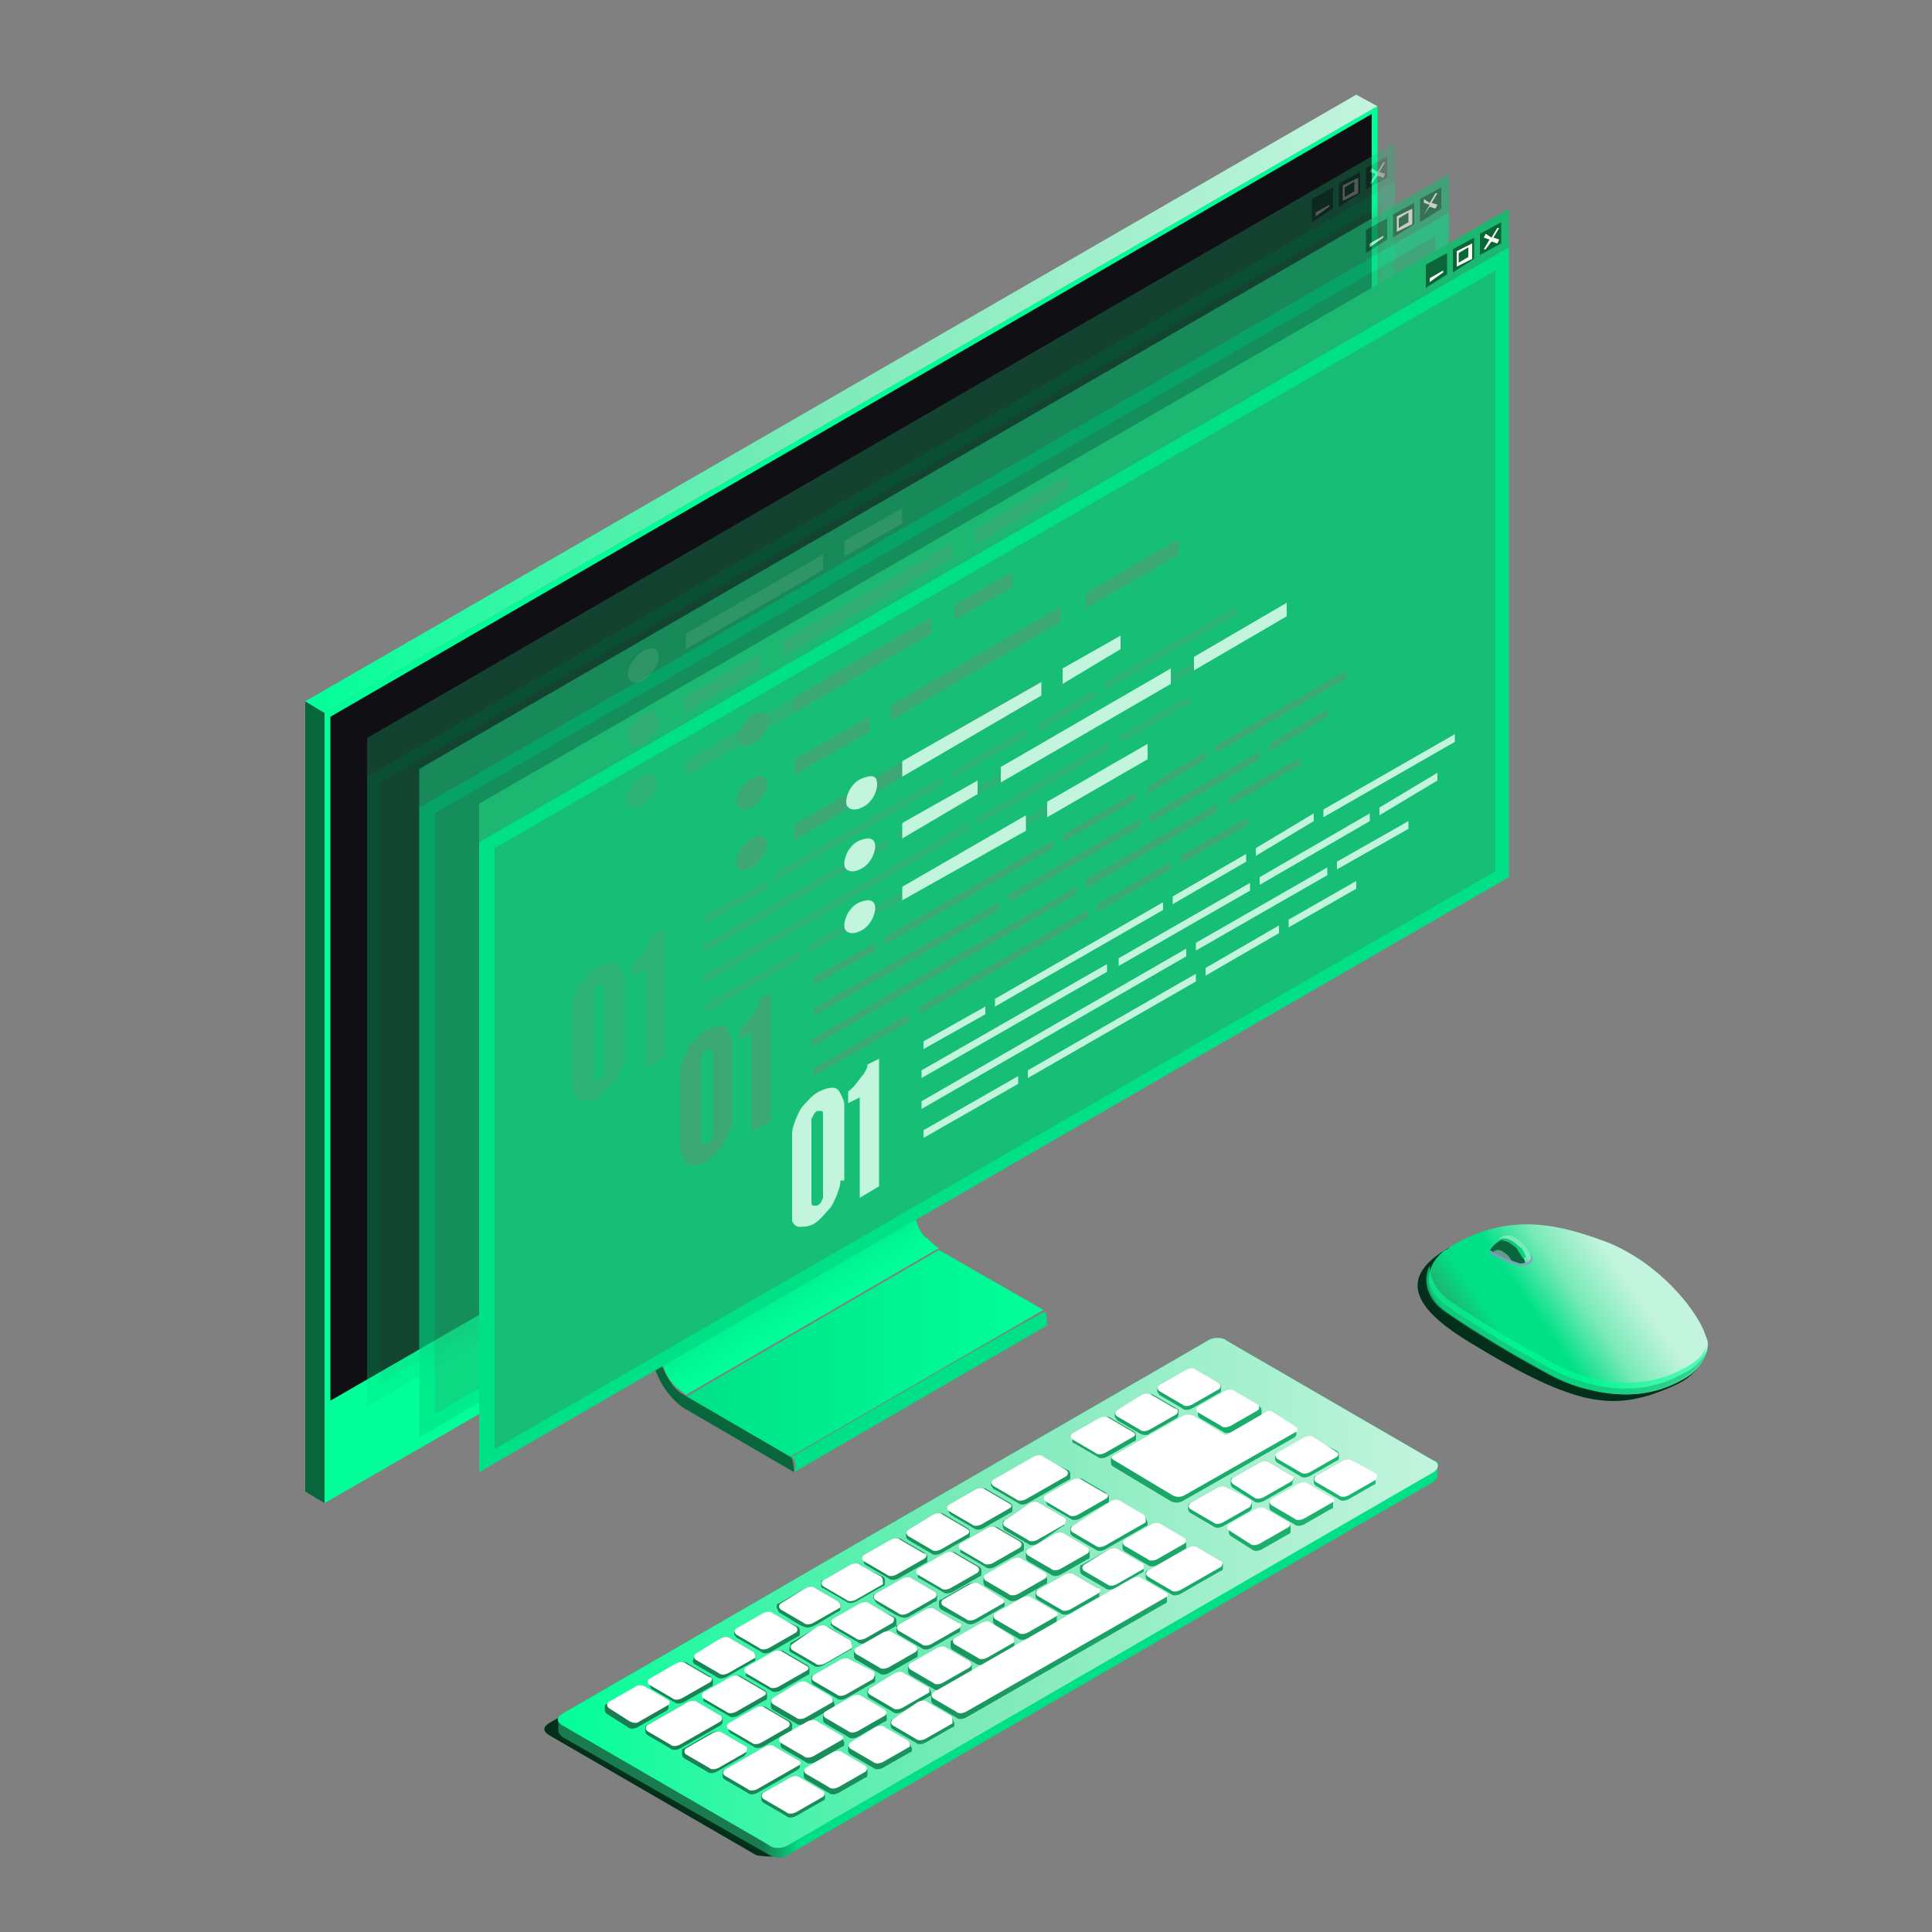 <?xml version="1.0" encoding="utf-8"?>
<!-- Generator: Adobe Illustrator 27.3.1, SVG Export Plug-In . SVG Version: 6.00 Build 0)  -->
<svg version="1.1" id="Camada_1" xmlns="http://www.w3.org/2000/svg" xmlns:xlink="http://www.w3.org/1999/xlink" x="0px" y="0px"
	 viewBox="0 0 100 100" style="enable-background:new 0 0 100 100;" xml:space="preserve">
<rect x="0" y="0" width="100" height="100" fill="#808080" stroke="none"/>
<style type="text/css">
	.st0{fill:#03301B;}
	.st1{enable-background:new    ;}
	.st2{fill:url(#SVGID_1_);}
	.st3{fill:#00E187;}
	.st4{fill:url(#SVGID_00000161606403945809672680000008230252401906572944_);}
	.st5{fill:#08663C;}
	.st6{fill:url(#SVGID_00000147910909265399715430000006927110309738840972_);}
	.st7{fill:#00FF99;}
	.st8{fill:#101014;}
	.st9{fill:#1CB771;}
	.st10{fill:url(#SVGID_00000112626858700351859290000004048010247381855664_);}
	.st11{fill:url(#SVGID_00000152979189440350720340000002388393036481592745_);}
	.st12{fill:url(#SVGID_00000131340351871421674790000001694016890325064108_);}
	.st13{fill:#FFFFFF;}
	.st14{fill:url(#SVGID_00000076579169228309372000000000352925746047894959_);}
	.st15{opacity:0.6;fill:#B879D9;enable-background:new    ;}
	.st16{clip-path:url(#SVGID_00000173157158976839206730000001043815614043263388_);enable-background:new    ;}
	.st17{fill:#7AEAB8;}
	.st18{opacity:0.5;fill:#CCCECE;enable-background:new    ;}
	.st19{fill:url(#SVGID_00000005233633919640478180000001673424520419586994_);}
	.st20{opacity:0.6;fill:#00FF99;}
	.st21{opacity:0.6;fill:#1CB771;}
	.st22{opacity:0.3;}
	.st23{opacity:0.2;fill:#DE78FF;enable-background:new    ;}
	.st24{opacity:0.8;fill:#1CB771;enable-background:new    ;}
	.st25{fill:#086639;}
	.st26{fill:#FFFFF7;}
	.st27{opacity:0.6;}
	.st28{opacity:0.8;}
	.st29{opacity:0.6;fill:#46A377;enable-background:new    ;}
	.st30{fill:#46A377;}
	.st31{fill:#C3F4DE;}
</style>
<g id="_x31_3">
	<g>
		<g>
			<g>
				<path class="st0" d="M40.7,96c-0.1,0.1-0.2,0.1-0.3,0.1c-0.3,0-1.1,0-1.3-0.1l-10.7-6.2c-0.3-0.2-0.3-0.4,0-0.6L61.8,70
					c0.5-0.3,1.3-0.3,1.8,0l10.7,6.2C74.6,76.3,43.1,94.6,40.7,96z"/>
				<path class="st0" d="M82.9,64.6c-2.2-0.7-6.3-1-8.1,0.1c-2.8,1.7-1,3.4,1.3,4.8c5.6,3.4,7.5,3.6,10.6,2.2
					c0.9-0.4,1.5-1.1,1.5-1.8C88.3,69.2,86.8,65.9,82.9,64.6z"/>
			</g>
			<g>
				<g class="st1">
					
						<linearGradient id="SVGID_1_" gradientUnits="userSpaceOnUse" x1="35.473" y1="29.938" x2="54.023" y2="29.938" gradientTransform="matrix(1 0 0 -1 0 100)">
						<stop  offset="0" style="stop-color:#00E187"/>
						<stop  offset="1" style="stop-color:#00FF99"/>
					</linearGradient>
					<polygon class="st2" points="48.6,64.7 35.5,72.3 40.9,75.4 54,67.8 					"/>
					<path class="st3" d="M54.1,67.9C54.1,67.9,54.1,67.9,54.1,67.9C54,67.8,41,75.4,41,75.4c0,0.1,0.1,0.1,0.1,0.1
						c0.1,0.2,0.1,0.6,0,0.7l13.1-7.6C54.2,68.6,54.2,68.1,54.1,67.9z"/>
					
						<linearGradient id="SVGID_00000088831362226649981270000016744810182252375431_" gradientUnits="userSpaceOnUse" x1="42.892" y1="37.043" x2="44.965" y2="33.452" gradientTransform="matrix(1 0 0 -1 0 100)">
						<stop  offset="0" style="stop-color:#00E187"/>
						<stop  offset="1" style="stop-color:#00FF99"/>
					</linearGradient>
					<path style="fill:url(#SVGID_00000088831362226649981270000016744810182252375431_);" d="M47.5,63.4c-0.2-0.5-0.3-1.1-0.1-1.5
						l3.6-7.9l-13.1,7.6l-3.6,7.9c-0.2,0.4-0.1,0.9,0.1,1.4c0.1,0.3,0.3,0.6,0.5,0.8c0.2,0.2,0.4,0.3,0.6,0.5l13.1-7.6
						c-0.2-0.1-0.4-0.3-0.6-0.5C47.8,64,47.6,63.7,47.5,63.4z"/>
					<path class="st5" d="M40.9,75.4l-5.5-3.2C35,72,34.7,71.6,34.4,71s-0.3-1.1-0.1-1.4l3.6-7.9l0-0.1l0-7.7c0-0.2-0.2-0.5-0.3-0.6
						c-0.2-0.1-0.3,0-0.3,0.2l0,7.6l-3.5,7.8c-0.2,0.6-0.2,1.4,0.2,2.2c0.3,0.8,1,1.6,1.6,1.9l5.5,3.2
						C41.1,76.3,41.1,75.5,40.9,75.4z"/>
					<path class="st5" d="M50.9,46c0-0.1-0.1-0.1-0.1-0.2c0,0-0.1-0.1-0.2-0.1c-0.1,0-0.2-0.1-0.2,0l-13.1,7.6c0.1,0,0.1,0,0.2,0
						c0.1,0,0.1,0.1,0.2,0.1c0,0.1,0.1,0.1,0.1,0.2c0,0.1,0.1,0.2,0.1,0.3l0,7.7l0,0.1l13.1-7.6l0-0.1l0-7.7
						C51,46.2,51,46.1,50.9,46z"/>
				</g>
				<g id="_x31__2_">
					<polygon class="st5" points="16.8,77.8 15.8,77.2 15.8,36.3 16.8,36.9 					"/>
					
						<linearGradient id="SVGID_00000074413196322618751070000002405197456606019228_" gradientUnits="userSpaceOnUse" x1="15.783" y1="79.123" x2="71.273" y2="79.123" gradientTransform="matrix(1 0 0 -1 0 100)">
						<stop  offset="0" style="stop-color:#00FF99"/>
						<stop  offset="0.456" style="stop-color:#7AEAB8"/>
						<stop  offset="1" style="stop-color:#C3F4DE"/>
					</linearGradient>
					<polygon style="fill:url(#SVGID_00000074413196322618751070000002405197456606019228_);" points="16.8,36.9 15.8,36.3 
						70.2,4.9 71.3,5.5 					"/>
					<polygon class="st7" points="71.3,5.5 71.3,46.4 16.8,77.8 16.8,36.9 					"/>
					<polygon class="st8" points="17.1,37.1 71,5.9 71,41.4 17.1,72.5 					"/>
				</g>
				<path class="st9" d="M47.6,57.8l-1.9,1.1c-0.3,0.2-0.5,0.1-0.5-0.2c0-0.3,0.2-0.6,0.5-0.8l1.9-1.1c0.3-0.2,0.5-0.1,0.5,0.2
					S47.9,57.7,47.6,57.8z"/>
			</g>
			<g>
				
					<linearGradient id="SVGID_00000091706740472575206740000001965609881459095999_" gradientUnits="userSpaceOnUse" x1="41.437" y1="17.308" x2="39.486" y2="17.308" gradientTransform="matrix(1 0 0 -1 0 100)">
					<stop  offset="0" style="stop-color:#00E187"/>
					<stop  offset="1" style="stop-color:#197C51"/>
				</linearGradient>
				<path style="fill:url(#SVGID_00000091706740472575206740000001965609881459095999_);" d="M74.2,75.6l-10.7-6.2
					c-0.3-0.2-0.8-0.2-1,0L29.1,88.7c-0.1,0.1-0.2,0.2-0.2,0.3v0.6c0,0.1,0.1,0.2,0.2,0.3L39.8,96c0.3,0.2,0.8,0.2,1,0l33.4-19.3
					c0.1-0.1,0.2-0.2,0.2-0.3v-0.6C74.5,75.8,74.4,75.6,74.2,75.6z"/>
				<g>
					
						<linearGradient id="SVGID_00000146488473854926598880000009408146765136296888_" gradientUnits="userSpaceOnUse" x1="28.856" y1="17.578" x2="74.451" y2="17.578" gradientTransform="matrix(1 0 0 -1 0 100)">
						<stop  offset="0" style="stop-color:#00FF99"/>
						<stop  offset="0.456" style="stop-color:#7AEAB8"/>
						<stop  offset="1" style="stop-color:#C3F4DE"/>
					</linearGradient>
					<path style="fill:url(#SVGID_00000146488473854926598880000009408146765136296888_);" d="M74.2,76.2L40.8,95.5
						c-0.3,0.2-0.8,0.2-1,0l-10.7-6.2c-0.3-0.2-0.3-0.4,0-0.6l33.4-19.3c0.3-0.2,0.8-0.2,1,0l10.7,6.2C74.5,75.7,74.5,76,74.2,76.2z
						"/>
					
						<linearGradient id="SVGID_00000103260813351437865650000005954226843124502937_" gradientUnits="userSpaceOnUse" x1="31.431" y1="17.543" x2="71.236" y2="17.543" gradientTransform="matrix(1 0 0 -1 0 100)">
						<stop  offset="0" style="stop-color:#197C51"/>
						<stop  offset="1" style="stop-color:#1CB771"/>
					</linearGradient>
					<path style="fill:url(#SVGID_00000103260813351437865650000005954226843124502937_);" d="M57.7,73.3c0-0.2,0-0.2,0.1-0.3
						l1.4-0.8c0.1-0.1,0.3-0.1,0.5,0l1.2,0.7c0.1,0,0.1,0.1,0.1,0.2c0,0.2,0,0.2-0.1,0.3l-1.4,0.8c-0.1,0.1-0.3,0.1-0.5,0l-1.2-0.7
						C57.8,73.4,57.7,73.4,57.7,73.3z M60,72.2l1.2,0.7c0.1,0.1,0.3,0.1,0.5,0l1.4-0.8c0.1,0,0.1-0.1,0.1-0.2c0-0.2,0-0.2-0.1-0.3
						L61.9,71c-0.1-0.1-0.3-0.1-0.5,0L60,71.8c-0.1,0-0.1,0.1-0.1,0.2C59.9,72.1,60,72.1,60,72.2z M55.6,74.7l1.2,0.7
						c0.1,0.1,0.3,0.1,0.5,0l1.4-0.8c0.1,0,0.1-0.1,0.1-0.2c0-0.2,0-0.2-0.1-0.3l-1.2-0.7c-0.1-0.1-0.3-0.1-0.5,0l-1.4,0.8
						c-0.1,0-0.1,0.1-0.1,0.2C55.5,74.6,55.5,74.7,55.6,74.7z M37.8,89.7l1.2,0.7c0.1,0.1,0.3,0.1,0.5,0l1.4-0.8
						c0.1,0,0.1-0.1,0.1-0.2c0-0.2,0-0.2-0.1-0.3l-1.2-0.7c-0.1-0.1-0.3-0.1-0.5,0l-1.4,0.8c-0.1,0-0.1,0.1-0.1,0.2
						C37.7,89.6,37.7,89.6,37.8,89.7z M42.6,82.2l1.2,0.7c0.1,0.1,0.3,0.1,0.5,0l1.4-0.8c0.1,0,0.1-0.1,0.1-0.2c0-0.2,0-0.2-0.1-0.3
						L44.4,81C44.3,81,44.1,81,44,81l-1.4,0.8c-0.1,0-0.1,0.1-0.1,0.2C42.5,82.1,42.5,82.2,42.6,82.2z M47,79.7l1.2,0.7
						c0.1,0.1,0.3,0.1,0.5,0l1.4-0.8c0.1,0,0.1-0.1,0.1-0.2c0-0.2,0-0.2-0.1-0.3l-1.2-0.7c-0.1-0.1-0.3-0.1-0.5,0L47,79.3
						c-0.1,0-0.1,0.1-0.1,0.2C46.9,79.6,46.9,79.6,47,79.7z M51.5,77.1l1.2,0.7c0.1,0.1,0.3,0.1,0.5,0l2.1-1.2
						c0.1,0,0.1-0.1,0.1-0.2c0-0.2,0-0.2-0.1-0.3L54,75.5c-0.1-0.1-0.3-0.1-0.5,0l-2.1,1.2c-0.1,0-0.1,0.1-0.1,0.2
						C51.4,77,51.4,77.1,51.5,77.1z M49.2,78.4l1.2,0.7c0.1,0.1,0.3,0.1,0.5,0l1.4-0.8c0.1,0,0.1-0.1,0.1-0.2c0-0.2,0-0.2-0.1-0.3
						l-1.2-0.7c-0.1-0.1-0.3-0.1-0.5,0L49.2,78c-0.1,0-0.1,0.1-0.1,0.2C49.1,78.3,49.2,78.4,49.2,78.4z M44.8,81l1.2,0.7
						c0.1,0.1,0.3,0.1,0.5,0l1.4-0.8c0.1,0,0.1-0.1,0.1-0.2c0-0.2,0-0.2-0.1-0.3l-1.2-0.7c-0.1-0.1-0.3-0.1-0.5,0l-1.4,0.8
						c-0.1,0-0.1,0.1-0.1,0.2C44.7,80.9,44.7,80.9,44.8,81z M54.2,77.9l1.2,0.7c0.1,0.1,0.3,0.1,0.5,0l1.4-0.8
						c0.1,0,0.1-0.1,0.1-0.2c0-0.2,0-0.2-0.1-0.3l-1.2-0.7c-0.1-0.1-0.3-0.1-0.5,0l-1.4,0.8c-0.1,0-0.1,0.1-0.1,0.2
						C54.1,77.8,54.2,77.8,54.2,77.9z M36.5,88.1l1.2,0.7c0.1,0.1,0.3,0.1,0.5,0l1.4-0.8c0.1,0,0.1-0.1,0.1-0.2c0-0.2,0-0.2-0.1-0.3
						l-1.2-0.7c-0.1-0.1-0.3-0.1-0.5,0l-1.4,0.8c-0.1,0-0.1,0.1-0.1,0.2C36.4,88,36.4,88.1,36.5,88.1z M52,79.2l1.2,0.7
						c0.1,0.1,0.3,0.1,0.5,0L55,79c0.1,0,0.1-0.1,0.1-0.2c0-0.2,0-0.2-0.1-0.3l-1.2-0.7c-0.1-0.1-0.3-0.1-0.5,0L52,78.7
						c-0.1,0-0.1,0.1-0.1,0.2C51.9,79,51.9,79.1,52,79.2z M49.8,80.4l1.2,0.7c0.1,0.1,0.3,0.1,0.5,0l1.4-0.8c0.1,0,0.1-0.1,0.1-0.2
						c0-0.2,0-0.2-0.1-0.3l-1.2-0.7c-0.1-0.1-0.3-0.1-0.5,0L49.8,80c-0.1,0-0.1,0.1-0.1,0.2C49.7,80.3,49.7,80.4,49.8,80.4z
						 M47.6,81.7l1.2,0.7c0.1,0.1,0.3,0.1,0.5,0l1.4-0.8c0.1,0,0.1-0.1,0.1-0.2c0-0.2,0-0.2-0.1-0.3l-1.2-0.7
						c-0.1-0.1-0.3-0.1-0.5,0l-1.4,0.8c-0.1,0-0.1,0.1-0.1,0.2C47.5,81.6,47.5,81.7,47.6,81.7z M38.7,86.8l1.2,0.7
						c0.1,0.1,0.3,0.1,0.5,0l1.4-0.8c0.1,0,0.1-0.1,0.1-0.2c0-0.2,0-0.2-0.1-0.3l-1.2-0.7c-0.1-0.1-0.3-0.1-0.5,0l-1.4,0.8
						c-0.1,0-0.1,0.1-0.1,0.2C38.6,86.7,38.6,86.8,38.7,86.8z M40.9,85.5l1.2,0.7c0.1,0.1,0.3,0.1,0.5,0l1.4-0.8
						c0.1,0,0.1-0.1,0.1-0.2c0-0.2,0-0.2-0.1-0.3c-1.7-1-1.1-1-3,0.1c-0.1,0-0.1,0.1-0.1,0.2C40.8,85.4,40.9,85.5,40.9,85.5z
						 M43.2,84.3l1.2,0.7c0.1,0.1,0.3,0.1,0.5,0l1.4-0.8c0.1,0,0.1-0.1,0.1-0.2c0-0.2,0-0.2-0.1-0.3L45,83.1c-0.1-0.1-0.3-0.1-0.5,0
						l-1.4,0.8c-0.1,0-0.1,0.1-0.1,0.2C43.1,84.2,43.1,84.2,43.2,84.3z M45.4,83c1.1,0.7,1.3,0.8,1.6,0.7l1.4-0.8
						c0.1,0,0.1-0.1,0.1-0.2c0-0.2,0-0.2-0.1-0.3l-1.2-0.7c-0.1-0.1-0.3-0.1-0.5,0l-1.4,0.8c-0.1,0-0.1,0.1-0.1,0.2
						C45.3,82.9,45.3,82.9,45.4,83z M41.4,91.4c0-0.2,0-0.2-0.1-0.3l-1.2-0.7c-0.1-0.1-0.3-0.1-0.5,0l-2.1,1.2
						c-0.1,0-0.1,0.1-0.1,0.2c0,0.2,0,0.2,0.1,0.3l1.2,0.7c0.1,0.1,0.3,0.1,0.5,0l2.1-1.2C41.4,91.5,41.4,91.5,41.4,91.4z
						 M38.6,90.7c0-0.2,0-0.2-0.1-0.3l-1.2-0.7c-0.1-0.1-0.3-0.1-0.5,0l-1.4,0.8c-0.1,0-0.1,0.1-0.1,0.2c0,0.2,0,0.2,0.1,0.3
						l1.2,0.7c0.1,0.1,0.3,0.1,0.5,0l1.4-0.8C38.6,90.8,38.7,90.7,38.6,90.7z M40.4,83.5c1.7,1,1.1,1,3-0.1c0.1,0,0.1-0.1,0.1-0.2
						c0-0.2,0-0.2-0.1-0.3l-1.2-0.7c-0.1-0.1-0.3-0.1-0.5,0l-1.4,0.8c-0.1,0-0.1,0.1-0.1,0.2C40.3,83.4,40.3,83.5,40.4,83.5z
						 M64.8,78c0-0.2,0-0.2-0.1-0.3L63.5,77c-0.1-0.1-0.3-0.1-0.5,0l-1.4,0.8c-0.1,0-0.1,0.1-0.1,0.2c0,0.2,0,0.2,0.1,0.3l1.2,0.7
						c0.1,0.1,0.3,0.1,0.5,0l1.4-0.8C64.8,78.1,64.8,78,64.8,78z M37.4,89.1c0-0.2,0-0.2-0.1-0.3l-1.2-0.7c-0.1-0.1-0.3-0.1-0.5,0
						l-2.1,1.2c-0.1,0-0.1,0.1-0.1,0.2c0,0.2,0,0.2,0.1,0.3l1.2,0.7c0.1,0.1,0.3,0.1,0.5,0l2.1-1.2C37.4,89.2,37.4,89.2,37.4,89.1z
						 M38.2,84.8l1.2,0.7c0.1,0.1,0.3,0.1,0.5,0l1.4-0.8c0.1,0,0.1-0.1,0.1-0.2c0-0.2,0-0.2-0.1-0.3L40,83.6c-0.1-0.1-0.3-0.1-0.5,0
						l-1.4,0.8c-0.1,0-0.1,0.1-0.1,0.2C38.1,84.7,38.1,84.8,38.2,84.8z M35.9,86.1l1.2,0.7c0.1,0.1,0.3,0.1,0.5,0L39,86
						c0.1,0,0.1-0.1,0.1-0.2c0-0.2,0-0.2-0.1-0.3l-1.2-0.7c-0.1-0.1-0.3-0.1-0.5,0L36,85.7c-0.1,0-0.1,0.1-0.1,0.2
						C35.8,86,35.9,86,35.9,86.1z M34.6,88.4c0-0.2,0-0.2-0.1-0.3l-1.2-0.7c-0.1-0.1-0.3-0.1-0.5,0l-1.4,0.8c-0.1,0-0.1,0.1-0.1,0.2
						c0,0.2,0,0.2,0.1,0.3l1.1,0.7c0.1,0.1,0.3,0.1,0.5,0l1.4-0.8C34.6,88.5,34.6,88.4,34.6,88.4z M33.7,87.4l1.2,0.7
						c0.1,0.1,0.3,0.1,0.5,0l1.4-0.8c0.1,0,0.1-0.1,0.1-0.2c0-0.2,0-0.2-0.1-0.3l-1.2-0.7c-0.1-0.1-0.3-0.1-0.5,0l-1.4,0.8
						c-0.1,0-0.1,0.1-0.1,0.2C33.6,87.3,33.7,87.3,33.7,87.4z M71.2,76.5c0-0.1,0-0.1-0.1-0.2L70,75.6c-0.1-0.1-0.3-0.1-0.5,0
						l-1.4,0.8c-0.1,0-0.1,0.1-0.1,0.2c0,0.2,0,0.2,0.1,0.3l1.2,0.7c0.1,0.1,0.3,0.1,0.5,0l1.4-0.8C71.2,76.7,71.2,76.6,71.2,76.5
						C71.2,76.5,71.2,76.5,71.2,76.5z M63.2,74.3l-1.5-0.9c-0.2-0.1-0.4-0.1-0.6,0l-3.5,2c-0.1,0.1-0.1,0.1-0.1,0.2
						c0,0.2,0,0.2,0.1,0.3l3,1.8c0.2,0.1,0.4,0.1,0.6,0l5.8-3.3c0.1-0.1,0.1-0.1,0.1-0.2c0-0.2,0-0.2-0.1-0.3l-1.1-0.7
						c-0.1-0.1-0.3-0.1-0.4,0l-1.9,1.1C63.5,74.4,63.3,74.4,63.2,74.3z M61.3,79.7L60.1,79c-0.1-0.1-0.3-0.1-0.5,0l-1.4,0.8
						c-0.1,0-0.1,0.1-0.1,0.2c0,0.2,0,0.2,0.1,0.3l1.2,0.7c0.1,0.1,0.3,0.1,0.5,0l1.4-0.8c0.1,0,0.1-0.1,0.1-0.2
						C61.4,79.8,61.3,79.7,61.3,79.7z M66.9,76.4l-1.2-0.7c-0.1-0.1-0.3-0.1-0.5,0l-1.4,0.8c-0.1,0-0.1,0.1-0.1,0.2
						c0,0.2,0,0.2,0.1,0.3l1.1,0.7c0.1,0.1,0.3,0.1,0.5,0l1.4-0.8c0.1,0,0.1-0.1,0.1-0.2C67,76.5,67,76.5,66.9,76.4z M56.8,82.2
						l-1.2-0.7c-0.1-0.1-0.3-0.1-0.5,0l-1.4,0.8c-0.1,0-0.1,0.1-0.1,0.2c0,0.2,0,0.2,0.1,0.3l1.2,0.7c0.1,0.1,0.3,0.1,0.5,0l1.4-0.8
						c0.1,0,0.1-0.1,0.1-0.2C56.9,82.3,56.9,82.3,56.8,82.2z M66,75.4c0,0.2,0,0.2,0.1,0.3l1.2,0.7c0.1,0.1,0.3,0.1,0.5,0l1.4-0.8
						c0.1,0,0.1-0.1,0.1-0.2c0-0.2,0-0.2-0.1-0.3L68,74.5c-0.1-0.1-0.3-0.1-0.5,0l-1.4,0.8C66,75.3,66,75.4,66,75.4z M48,87.3
						l-1.2-0.7c-0.1-0.1-0.3-0.1-0.5,0L45,87.4c-0.1,0-0.1,0.1-0.1,0.2c0,0.2,0,0.2,0.1,0.3l1.2,0.7c0.1,0.1,0.3,0.1,0.5,0l1.4-0.8
						c0.1,0,0.1-0.1,0.1-0.2C48.1,87.4,48.1,87.4,48,87.3z M52.4,84.8l-1.2-0.7c-0.1-0.1-0.3-0.1-0.5,0l-1.4,0.8
						c-0.1,0-0.1,0.1-0.1,0.2c0,0.2,0,0.2,0.1,0.3l1.2,0.7c0.1,0.1,0.3,0.1,0.5,0l1.4-0.8c0.1,0,0.1-0.1,0.1-0.2
						C52.5,84.9,52.5,84.8,52.4,84.8z M50.2,86L49,85.4c-0.1-0.1-0.3-0.1-0.5,0l-1.4,0.8c-0.1,0-0.1,0.1-0.1,0.2
						c0,0.2,0,0.2,0.1,0.3l1.2,0.7c0.1,0.1,0.3,0.1,0.5,0l1.4-0.8c0.1,0,0.1-0.1,0.1-0.2C50.3,86.2,50.3,86.1,50.2,86z M45.8,88.6
						l-1.2-0.7c-0.1-0.1-0.3-0.1-0.5,0l-1.4,0.8c-0.1,0-0.1,0.1-0.1,0.2c0,0.2,0,0.2,0.1,0.3l1.2,0.7c0.1,0.1,0.3,0.1,0.5,0l1.4-0.8
						c0.1,0,0.1-0.1,0.1-0.2C45.9,88.7,45.8,88.7,45.8,88.6z M43.5,89.9l-1.2-0.7c-0.1-0.1-0.3-0.1-0.5,0L40.5,90
						c-0.1,0-0.1,0.1-0.1,0.2c0,0.2,0,0.2,0.1,0.3l1.2,0.7c0.1,0.1,0.3,0.1,0.5,0l1.4-0.8c0.1,0,0.1-0.1,0.1-0.2
						C43.6,90,43.6,89.9,43.5,89.9z M54.6,83.5l-1.2-0.7c-0.1-0.1-0.3-0.1-0.5,0l-1.4,0.8c-0.1,0-0.1,0.1-0.1,0.2
						c0,0.2,0,0.2,0.1,0.3l1.2,0.7c0.1,0.1,0.3,0.1,0.5,0l1.4-0.8c0.1,0,0.1-0.1,0.1-0.2C54.7,83.6,54.7,83.5,54.6,83.5z M59.1,80.9
						l-1.2-0.7c-0.1-0.1-0.3-0.1-0.5,0l-1.4,0.8c-0.1,0-0.1,0.1-0.1,0.2c0,0.2,0,0.2,0.1,0.3l1.2,0.7c0.1,0.1,0.3,0.1,0.5,0l1.4-0.8
						c0.1,0,0.1-0.1,0.1-0.2C59.2,81,59.1,81,59.1,80.9z M47,90.2l-1.2-0.7c-0.1-0.1-0.3-0.1-0.5,0L44,90.3c-0.1,0-0.1,0.1-0.1,0.2
						c0,0.2,0,0.2,0.1,0.3l1.2,0.7c0.1,0.1,0.3,0.1,0.5,0l1.4-0.8c0.1,0,0.1-0.1,0.1-0.2C47.1,90.3,47.1,90.2,47,90.2z M49.2,88.9
						l-1.2-0.7c-0.1-0.1-0.3-0.1-0.5,0L46.2,89c-0.1,0-0.1,0.1-0.1,0.2c0,0.2,0,0.2,0.1,0.3l1.2,0.7c0.1,0.1,0.3,0.1,0.5,0l1.4-0.8
						c0.1,0,0.1-0.1,0.1-0.2C49.3,89,49.3,88.9,49.2,88.9z M44.8,91.5l-1.2-0.7c-0.1-0.1-0.3-0.1-0.5,0l-1.4,0.8
						c-0.1,0-0.1,0.1-0.1,0.2c0,0.2,0,0.2,0.1,0.3l1.2,0.7c0.1,0.1,0.3,0.1,0.5,0l1.4-0.8c0.1,0,0.1-0.1,0.1-0.2
						C44.9,91.6,44.9,91.5,44.8,91.5z M42.6,92.7l-1.2-0.7c-0.1-0.1-0.3-0.1-0.5,0l-1.4,0.8c-0.1,0-0.1,0.1-0.1,0.2
						c0,0.2,0,0.2,0.1,0.3l1.2,0.7c0.1,0.1,0.3,0.1,0.5,0l1.4-0.8c0.1,0,0.1-0.1,0.1-0.2C42.7,92.8,42.6,92.8,42.6,92.7z M59.2,78.5
						l-1.2-0.7c-0.1-0.1-0.3-0.1-0.5,0L55.5,79c-0.1,0-0.1,0.1-0.1,0.2c0,0.2,0,0.2,0.1,0.3l1.2,0.7c0.1,0.1,0.3,0.1,0.5,0l2.1-1.2
						c0.1,0,0.1-0.1,0.1-0.2C59.3,78.6,59.3,78.5,59.2,78.5z M63.2,80.8l-1.2-0.7c-0.1-0.1-0.3-0.1-0.5,0l-2.1,1.2
						c-0.1,0-0.1,0.1-0.1,0.2c0,0.2,0,0.2,0.1,0.3l1.2,0.7c0.1,0.1,0.3,0.1,0.5,0l2.1-1.2c0.1,0,0.1-0.1,0.1-0.2
						C63.3,80.9,63.3,80.9,63.2,80.8z M68.9,77.6l-1.2-0.7c-0.1-0.1-0.3-0.1-0.5,0l-1.4,0.8c-0.1,0-0.1,0.1-0.1,0.2
						c0,0.2,0,0.2,0.1,0.3l1.2,0.7c0.1,0.1,0.3,0.1,0.5,0l1.4-0.8c0.1,0,0.1-0.1,0.1-0.2C69,77.7,69,77.6,68.9,77.6z M66.7,78.9
						l-1.2-0.7c-0.1-0.1-0.3-0.1-0.5,0L63.7,79c-0.1,0-0.1,0.1-0.1,0.2c0,0.2,0,0.2,0.1,0.3l1.1,0.7c0.1,0.1,0.3,0.1,0.5,0l1.4-0.8
						c0.1,0,0.1-0.1,0.1-0.2C66.8,79,66.8,78.9,66.7,78.9z M60.3,82.5l-1.2-0.7c-0.1-0.1-0.3-0.1-0.5,0l-10.3,5.9
						c-0.1,0-0.1,0.1-0.1,0.2c0,0.2,0,0.2,0.1,0.3l1.2,0.7c0.1,0.1,0.3,0.1,0.5,0l10.3-5.9c0.1,0,0.1-0.1,0.1-0.2
						C60.4,82.6,60.4,82.6,60.3,82.5z M51.8,82.7l-1.2-0.7c-0.1-0.1-0.3-0.1-0.5,0l-1.4,0.8c-0.1,0-0.1,0.1-0.1,0.2
						c0,0.2,0,0.2,0.1,0.3L50,84c0.1,0.1,0.3,0.1,0.5,0l1.4-0.8c0.1,0,0.1-0.1,0.1-0.2C51.9,82.9,51.9,82.8,51.8,82.7z M49.6,84
						l-1.2-0.7c-0.1-0.1-0.3-0.1-0.5,0l-1.4,0.8c-0.1,0-0.1,0.1-0.1,0.2c0,0.2,0,0.2,0.1,0.3l1.2,0.7c0.1,0.1,0.3,0.1,0.5,0l1.4-0.8
						c0.1,0,0.1-0.1,0.1-0.2C49.7,84.1,49.7,84.1,49.6,84z M54.1,81.5l-1.2-0.7c-0.1-0.1-0.3-0.1-0.5,0l-1.4,0.8
						c-0.1,0-0.1,0.1-0.1,0.2c0,0.2,0,0.2,0.1,0.3l1.2,0.7c0.1,0.1,0.3,0.1,0.5,0l1.4-0.8c0.1,0,0.1-0.1,0.1-0.2
						C54.2,81.6,54.1,81.5,54.1,81.5z M62,73.1c0,0.2,0,0.2,0.1,0.3l1.2,0.7c0.1,0.1,0.3,0.1,0.5,0l1.4-0.8c0.1,0,0.1-0.1,0.1-0.2
						c0-0.2,0-0.2-0.1-0.3l-1.2-0.7c-0.1-0.1-0.3-0.1-0.5,0l-1.4,0.8C62,73,62,73,62,73.1z M56.3,80.2l-1.2-0.7
						c-0.1-0.1-0.3-0.1-0.5,0l-1.4,0.8c-0.1,0-0.1,0.1-0.1,0.2c0,0.2,0,0.2,0.1,0.3l1.2,0.7c0.1,0.1,0.3,0.1,0.5,0l1.4-0.8
						c0.1,0,0.1-0.1,0.1-0.2C56.4,80.3,56.4,80.2,56.3,80.2z M47.4,85.3l-1.2-0.7c-0.1-0.1-0.3-0.1-0.5,0l-1.4,0.8
						c-0.1,0-0.1,0.1-0.1,0.2c0,0.2,0,0.2,0.1,0.3l1.2,0.7c0.1,0.1,0.3,0.1,0.5,0l1.4-0.8c0.1,0,0.1-0.1,0.1-0.2
						C47.5,85.4,47.5,85.3,47.4,85.3z M43,87.9l-1.2-0.7c-0.1-0.1-0.3-0.1-0.5,0L40,88c-0.1,0-0.1,0.1-0.1,0.2c0,0.2,0,0.2,0.1,0.3
						l1.2,0.7c0.1,0.1,0.3,0.1,0.5,0l1.4-0.8c0.1,0,0.1-0.1,0.1-0.2C43.1,88,43.1,87.9,43,87.9z M45.2,86.6L44,85.9
						c-0.1-0.1-0.3-0.1-0.5,0l-1.4,0.8c-0.1,0-0.1,0.1-0.1,0.2c0,0.2,0,0.2,0.1,0.3l1.2,0.7c0.1,0.1,0.3,0.1,0.5,0l1.4-0.8
						c0.1,0,0.1-0.1,0.1-0.2C45.3,86.7,45.3,86.6,45.2,86.6z"/>
					<path class="st13" d="M34.5,88.3l-1.4,0.8c-0.1,0.1-0.3,0.1-0.5,0l-1.1-0.7c-0.1-0.1-0.1-0.2,0-0.3l1.4-0.8
						c0.1-0.1,0.3-0.1,0.5,0l1.2,0.7C34.7,88.1,34.7,88.2,34.5,88.3z M36.7,86.8l-1.2-0.7c-0.1-0.1-0.3-0.1-0.5,0l-1.4,0.8
						c-0.1,0.1-0.1,0.2,0,0.3l1.2,0.7c0.1,0.1,0.3,0.1,0.5,0l1.4-0.8C36.9,87,36.9,86.8,36.7,86.8z M39,85.5l-1.2-0.7
						c-0.1-0.1-0.3-0.1-0.5,0L36,85.6c-0.1,0.1-0.1,0.2,0,0.3l1.2,0.7c0.1,0.1,0.3,0.1,0.5,0l1.4-0.8C39.1,85.7,39.1,85.6,39,85.5z
						 M41.2,84.2L40,83.5c-0.1-0.1-0.3-0.1-0.5,0l-1.4,0.8c-0.1,0.1-0.1,0.2,0,0.3l1.2,0.7c0.1,0.1,0.3,0.1,0.5,0l1.4-0.8
						C41.3,84.4,41.3,84.3,41.2,84.2z M43.4,82.9l-1.2-0.7c-0.1-0.1-0.3-0.1-0.5,0L40.4,83c-0.1,0.1-0.1,0.2,0,0.3l1.2,0.7
						c0.1,0.1,0.3,0.1,0.5,0l1.4-0.8C43.5,83.1,43.5,83,43.4,82.9z M45.6,81.6L44.5,81c-0.1-0.1-0.3-0.1-0.5,0l-1.4,0.8
						c-0.1,0.1-0.1,0.2,0,0.3l1.2,0.7c0.1,0.1,0.3,0.1,0.5,0l1.4-0.8C45.7,81.8,45.7,81.7,45.6,81.6z M47.8,80.4l-1.2-0.7
						c-0.1-0.1-0.3-0.1-0.5,0l-1.4,0.8c-0.1,0.1-0.1,0.2,0,0.3l1.2,0.7c0.1,0.1,0.3,0.1,0.5,0l1.4-0.8C48,80.6,48,80.4,47.8,80.4z
						 M50,79.1l-1.2-0.7c-0.1-0.1-0.3-0.1-0.5,0L47,79.2c-0.1,0.1-0.1,0.2,0,0.3l1.2,0.7c0.1,0.1,0.3,0.1,0.5,0l1.4-0.8
						C50.2,79.3,50.2,79.2,50,79.1z M52.2,77.8l-1.2-0.7c-0.1-0.1-0.3-0.1-0.5,0l-1.4,0.8c-0.1,0.1-0.1,0.2,0,0.3l1.2,0.7
						c0.1,0.1,0.3,0.1,0.5,0l1.4-0.8C52.4,78,52.4,77.9,52.2,77.8z M55.2,76.1L54,75.4c-0.1-0.1-0.3-0.1-0.5,0l-2.1,1.2
						c-0.1,0.1-0.1,0.2,0,0.3l1.2,0.7c0.1,0.1,0.3,0.1,0.5,0l2.1-1.2C55.3,76.3,55.3,76.2,55.2,76.1z M64.7,77.6L63.5,77
						c-0.1-0.1-0.3-0.1-0.5,0l-1.4,0.8c-0.1,0.1-0.1,0.2,0,0.3l1.2,0.7c0.1,0.1,0.3,0.1,0.5,0l1.4-0.8
						C64.8,77.8,64.8,77.7,64.7,77.6z M66.9,76.4l-1.2-0.7c-0.1-0.1-0.3-0.1-0.5,0l-1.4,0.8c-0.1,0.1-0.1,0.2,0,0.3l1.1,0.7
						c0.1,0.1,0.3,0.1,0.5,0l1.4-0.8C67,76.6,67,76.4,66.9,76.4z M69.1,75.1L68,74.4c-0.1-0.1-0.3-0.1-0.5,0l-1.4,0.8
						c-0.1,0.1-0.1,0.2,0,0.3l1.2,0.7c0.1,0.1,0.3,0.1,0.5,0l1.4-0.8C69.3,75.3,69.3,75.2,69.1,75.1z M66.7,78.8l-1.2-0.7
						c-0.1-0.1-0.3-0.1-0.5,0l-1.4,0.8c-0.1,0.1-0.1,0.2,0,0.3l1.1,0.7c0.1,0.1,0.3,0.1,0.5,0l1.4-0.8C66.8,79,66.8,78.9,66.7,78.8z
						 M68.9,77.5l-1.2-0.7c-0.1-0.1-0.3-0.1-0.5,0l-1.4,0.8c-0.1,0.1-0.1,0.2,0,0.3l1.2,0.7c0.1,0.1,0.3,0.1,0.5,0l1.4-0.8
						C69.1,77.7,69.1,77.6,68.9,77.5z M71.1,76.2L70,75.6c-0.1-0.1-0.3-0.1-0.5,0l-1.4,0.8c-0.1,0.1-0.1,0.2,0,0.3l1.2,0.7
						c0.1,0.1,0.3,0.1,0.5,0l1.4-0.8C71.3,76.4,71.3,76.3,71.1,76.2z M37.3,88.8l-1.2-0.7c-0.1-0.1-0.3-0.1-0.5,0l-2.1,1.2
						c-0.1,0.1-0.1,0.2,0,0.3l1.2,0.7c0.1,0.1,0.3,0.1,0.5,0l2.1-1.2C37.4,89,37.4,88.9,37.3,88.8z M39.5,87.5l-1.2-0.7
						c-0.1-0.1-0.3-0.1-0.5,0l-1.4,0.8c-0.1,0.1-0.1,0.2,0,0.3l1.2,0.7c0.1,0.1,0.3,0.1,0.5,0l1.4-0.8
						C39.7,87.7,39.7,87.6,39.5,87.5z M41.7,86.2l-1.2-0.7c-0.1-0.1-0.3-0.1-0.5,0l-1.4,0.8c-0.1,0.1-0.1,0.2,0,0.3l1.2,0.7
						c0.1,0.1,0.3,0.1,0.5,0l1.4-0.8C41.9,86.4,41.9,86.3,41.7,86.2z M44,84.9l-1.2-0.7c-0.1-0.1-0.3-0.1-0.5,0L41,85.1
						c-0.1,0.1-0.1,0.2,0,0.3l1.2,0.7c0.1,0.1,0.3,0.1,0.5,0l1.4-0.8C44.1,85.1,44.1,85,44,84.9z M46.2,83.7L45,83
						c-0.1-0.1-0.3-0.1-0.5,0l-1.4,0.8c-0.1,0.1-0.1,0.2,0,0.3l1.2,0.7c0.1,0.1,0.3,0.1,0.5,0l1.4-0.8
						C46.3,83.9,46.3,83.7,46.2,83.7z M48.4,82.4l-1.2-0.7c-0.1-0.1-0.3-0.1-0.5,0l-1.4,0.8c-0.1,0.1-0.1,0.2,0,0.3l1.2,0.7
						c0.1,0.1,0.3,0.1,0.5,0l1.4-0.8C48.5,82.6,48.5,82.5,48.4,82.4z M50.6,81.1l-1.2-0.7c-0.1-0.1-0.3-0.1-0.5,0l-1.4,0.8
						c-0.1,0.1-0.1,0.2,0,0.3l1.2,0.7c0.1,0.1,0.3,0.1,0.5,0l1.4-0.8C50.7,81.3,50.7,81.2,50.6,81.1z M52.8,79.8l-1.2-0.7
						c-0.1-0.1-0.3-0.1-0.5,0l-1.4,0.8c-0.1,0.1-0.1,0.2,0,0.3l1.2,0.7c0.1,0.1,0.3,0.1,0.5,0l1.4-0.8C52.9,80,52.9,79.9,52.8,79.8z
						 M55,78.5l-1.2-0.7c-0.1-0.1-0.3-0.1-0.5,0L52,78.7c-0.1,0.1-0.1,0.2,0,0.3l1.2,0.7c0.1,0.1,0.3,0.1,0.5,0l1.4-0.8
						C55.2,78.7,55.2,78.6,55,78.5z M57.2,77.3l-1.2-0.7c-0.1-0.1-0.3-0.1-0.5,0l-1.4,0.8c-0.1,0.1-0.1,0.2,0,0.3l1.2,0.7
						c0.1,0.1,0.3,0.1,0.5,0l1.4-0.8C57.4,77.5,57.4,77.3,57.2,77.3z M38.6,90.4l-1.2-0.7c-0.1-0.1-0.3-0.1-0.5,0l-1.4,0.8
						c-0.1,0.1-0.1,0.2,0,0.3l1.2,0.7c0.1,0.1,0.3,0.1,0.5,0l1.4-0.8C38.7,90.6,38.7,90.4,38.6,90.4z M40.8,89.1l-1.2-0.7
						c-0.1-0.1-0.3-0.1-0.5,0l-1.4,0.8c-0.1,0.1-0.1,0.2,0,0.3l1.2,0.7c0.1,0.1,0.3,0.1,0.5,0l1.4-0.8
						C40.9,89.3,40.9,89.2,40.8,89.1z M43,87.8l-1.2-0.7c-0.1-0.1-0.3-0.1-0.5,0L40,87.9c-0.1,0.1-0.1,0.2,0,0.3l1.2,0.7
						c0.1,0.1,0.3,0.1,0.5,0l1.4-0.8C43.1,88,43.1,87.9,43,87.8z M45.2,86.5L44,85.9c-0.1-0.1-0.3-0.1-0.5,0l-1.4,0.8
						c-0.1,0.1-0.1,0.2,0,0.3l1.2,0.7c0.1,0.1,0.3,0.1,0.5,0l1.4-0.8C45.3,86.7,45.3,86.6,45.2,86.5z M42.6,92.7L41.4,92
						c-0.1-0.1-0.3-0.1-0.5,0l-1.4,0.8c-0.1,0.1-0.1,0.2,0,0.3l1.2,0.7c0.1,0.1,0.3,0.1,0.5,0l1.4-0.8
						C42.7,92.9,42.7,92.8,42.6,92.7z M44.8,91.4l-1.2-0.7c-0.1-0.1-0.3-0.1-0.5,0l-1.4,0.8c-0.1,0.1-0.1,0.2,0,0.3l1.2,0.7
						c0.1,0.1,0.3,0.1,0.5,0l1.4-0.8C44.9,91.6,44.9,91.5,44.8,91.4z M47,90.1l-1.2-0.7c-0.1-0.1-0.3-0.1-0.5,0L44,90.2
						c-0.1,0.1-0.1,0.2,0,0.3l1.2,0.7c0.1,0.1,0.3,0.1,0.5,0l1.4-0.8C47.1,90.3,47.1,90.2,47,90.1z M49.2,88.8l-1.2-0.7
						c-0.1-0.1-0.3-0.1-0.5,0L46.2,89c-0.1,0.1-0.1,0.2,0,0.3l1.2,0.7c0.1,0.1,0.3,0.1,0.5,0l1.4-0.8C49.3,89,49.3,88.9,49.2,88.8z
						 M63.2,80.8l-1.2-0.7c-0.1-0.1-0.3-0.1-0.5,0l-2.1,1.2c-0.1,0.1-0.1,0.2,0,0.3l1.2,0.7c0.1,0.1,0.3,0.1,0.5,0l2.1-1.2
						C63.3,81,63.3,80.8,63.2,80.8z M47.4,85.2l-1.2-0.7c-0.1-0.1-0.3-0.1-0.5,0l-1.4,0.8c-0.1,0.1-0.1,0.2,0,0.3l1.2,0.7
						c0.1,0.1,0.3,0.1,0.5,0l1.4-0.8C47.5,85.4,47.5,85.3,47.4,85.2z M49.6,84l-1.2-0.7c-0.1-0.1-0.3-0.1-0.5,0l-1.4,0.8
						c-0.1,0.1-0.1,0.2,0,0.3l1.2,0.7c0.1,0.1,0.3,0.1,0.5,0l1.4-0.8C49.8,84.2,49.8,84,49.6,84z M51.8,82.7L50.7,82
						c-0.1-0.1-0.3-0.1-0.5,0l-1.4,0.8c-0.1,0.1-0.1,0.2,0,0.3l1.2,0.7c0.1,0.1,0.3,0.1,0.5,0l1.4-0.8C52,82.9,52,82.8,51.8,82.7z
						 M54.1,81.4l-1.2-0.7c-0.1-0.1-0.3-0.1-0.5,0l-1.4,0.8c-0.1,0.1-0.1,0.2,0,0.3l1.2,0.7c0.1,0.1,0.3,0.1,0.5,0l1.4-0.8
						C54.2,81.6,54.2,81.5,54.1,81.4z M56.3,80.1l-1.2-0.7c-0.1-0.1-0.3-0.1-0.5,0l-1.4,0.8c-0.1,0.1-0.1,0.2,0,0.3l1.2,0.7
						c0.1,0.1,0.3,0.1,0.5,0l1.4-0.8C56.4,80.3,56.4,80.2,56.3,80.1z M59.2,78.4l-1.2-0.7c-0.1-0.1-0.3-0.1-0.5,0L55.5,79
						c-0.1,0.1-0.1,0.2,0,0.3l1.2,0.7c0.1,0.1,0.3,0.1,0.5,0l2.1-1.2C59.3,78.6,59.3,78.5,59.2,78.4z M41.3,91.1l-1.2-0.7
						c-0.1-0.1-0.3-0.1-0.5,0l-2.1,1.2c-0.1,0.1-0.1,0.2,0,0.3l1.2,0.7c0.1,0.1,0.3,0.1,0.5,0l2.1-1.2
						C41.5,91.3,41.5,91.2,41.3,91.1z M43.5,89.8l-1.2-0.7c-0.1-0.1-0.3-0.1-0.5,0l-1.4,0.8c-0.1,0.1-0.1,0.2,0,0.3l1.2,0.7
						c0.1,0.1,0.3,0.1,0.5,0l1.4-0.8C43.7,90,43.7,89.9,43.5,89.8z M45.8,88.5l-1.2-0.7c-0.1-0.1-0.3-0.1-0.5,0l-1.4,0.8
						c-0.1,0.1-0.1,0.2,0,0.3l1.2,0.7c0.1,0.1,0.3,0.1,0.5,0l1.4-0.8C45.9,88.7,45.9,88.6,45.8,88.5z M48,87.3l-1.2-0.7
						c-0.1-0.1-0.3-0.1-0.5,0L45,87.4c-0.1,0.1-0.1,0.2,0,0.3l1.2,0.7c0.1,0.1,0.3,0.1,0.5,0l1.4-0.8C48.1,87.5,48.1,87.3,48,87.3z
						 M50.2,86L49,85.3c-0.1-0.1-0.3-0.1-0.5,0l-1.4,0.8c-0.1,0.1-0.1,0.2,0,0.3l1.2,0.7c0.1,0.1,0.3,0.1,0.5,0l1.4-0.8
						C50.3,86.2,50.3,86.1,50.2,86z M60.3,82.4l-1.2-0.7c-0.1-0.1-0.3-0.1-0.5,0l-10.3,5.9c-0.1,0.1-0.1,0.2,0,0.3l1.2,0.7
						c0.1,0.1,0.3,0.1,0.5,0l10.3-5.9C60.5,82.6,60.5,82.5,60.3,82.4z M52.4,84.7L51.3,84c-0.1-0.1-0.3-0.1-0.5,0l-1.4,0.8
						c-0.1,0.1-0.1,0.2,0,0.3l1.2,0.7c0.1,0.1,0.3,0.1,0.5,0l1.4-0.8C52.5,84.9,52.5,84.8,52.4,84.7z M54.6,83.4l-1.2-0.7
						c-0.1-0.1-0.3-0.1-0.5,0l-1.4,0.8c-0.1,0.1-0.1,0.2,0,0.3l1.2,0.7c0.1,0.1,0.3,0.1,0.5,0l1.4-0.8
						C54.8,83.6,54.8,83.5,54.6,83.4z M56.8,82.2l-1.2-0.7c-0.1-0.1-0.3-0.1-0.5,0l-1.4,0.8c-0.1,0.1-0.1,0.2,0,0.3l1.2,0.7
						c0.1,0.1,0.3,0.1,0.5,0l1.4-0.8C57,82.4,57,82.2,56.8,82.2z M59.1,80.9l-1.2-0.7c-0.1-0.1-0.3-0.1-0.5,0L56.1,81
						c-0.1,0.1-0.1,0.2,0,0.3l1.2,0.7c0.1,0.1,0.3,0.1,0.5,0l1.4-0.8C59.2,81.1,59.2,80.9,59.1,80.9z M61.3,79.6l-1.2-0.7
						c-0.1-0.1-0.3-0.1-0.5,0l-1.4,0.8c-0.1,0.1-0.1,0.2,0,0.3l1.2,0.7c0.1,0.1,0.3,0.1,0.5,0l1.4-0.8
						C61.4,79.8,61.4,79.7,61.3,79.6z M58.6,74.1l-1.2-0.7c-0.1-0.1-0.3-0.1-0.5,0l-1.4,0.8c-0.1,0.1-0.1,0.2,0,0.3l1.2,0.7
						c0.1,0.1,0.3,0.1,0.5,0l1.4-0.8C58.8,74.3,58.8,74.2,58.6,74.1z M60.8,72.9l-1.2-0.7c-0.1-0.1-0.3-0.1-0.5,0L57.8,73
						c-0.1,0.1-0.1,0.2,0,0.3l1.2,0.7c0.1,0.1,0.3,0.1,0.5,0l1.4-0.8C61,73.1,61,72.9,60.8,72.9z M63.1,71.6l-1.2-0.7
						c-0.1-0.1-0.3-0.1-0.5,0l-1.4,0.8c-0.1,0.1-0.1,0.2,0,0.3l1.2,0.7c0.1,0.1,0.3,0.1,0.5,0l1.4-0.8
						C63.2,71.8,63.2,71.7,63.1,71.6z M65.1,72.7l-1.2-0.7c-0.1-0.1-0.3-0.1-0.5,0l-1.4,0.8c-0.1,0.1-0.1,0.2,0,0.3l1.2,0.7
						c0.1,0.1,0.3,0.1,0.5,0l1.4-0.8C65.2,72.9,65.2,72.8,65.1,72.7z M67,73.8l-1.1-0.7c-0.1-0.1-0.3-0.1-0.4,0l-1.9,1.1
						c-0.1,0.1-0.2,0.1-0.3,0l-1.5-0.9c-0.2-0.1-0.4-0.1-0.6,0l-3.5,2c-0.2,0.1-0.2,0.2,0,0.3l3,1.8c0.2,0.1,0.4,0.1,0.6,0l5.8-3.3
						C67.2,74.1,67.2,73.9,67,73.8z"/>
				</g>
			</g>
			<g>
				<g>
					
						<linearGradient id="SVGID_00000150084697742899753550000009852607888308271547_" gradientUnits="userSpaceOnUse" x1="77.219" y1="29.324" x2="84.025" y2="34.062" gradientTransform="matrix(1 0 0 -1 0 100)">
						<stop  offset="0" style="stop-color:#1CB771"/>
						<stop  offset="0.181" style="stop-color:#00E187"/>
						<stop  offset="0.409" style="stop-color:#00E187"/>
						<stop  offset="0.688" style="stop-color:#7AEAB8"/>
						<stop  offset="1" style="stop-color:#C3F4DE"/>
					</linearGradient>
					<path style="fill:url(#SVGID_00000150084697742899753550000009852607888308271547_);" d="M88.2,68.9c-0.5-1.2-2.3-3.5-5-4.6
						c-2.2-0.8-4.9-1.7-8.1,0.2c-0.1,0.1-0.2,0.2-0.3,0.2c-1.2,0.9-1.1,2.3,0.1,3.2c2.3,1.6,5.1,3.1,5.1,3.1
						c0.7,0.4,1.4,0.7,2.2,0.9c1.9,0.5,3.5,0.3,4.9-0.5c0.9-0.5,1.3-1.2,1.3-1.9C88.4,69.4,88.3,69.2,88.2,68.9z"/>
				</g>
				<path class="st15" d="M79.1,64.9l-0.9-0.5c-0.3-0.1-0.7-0.2-1,0.2c-0.2,0.2-0.1,0.3,0.1,0.4l0.9,0.4c0.3,0.1,0.7,0.2,1,0
					C79.4,65.2,79.4,65,79.1,64.9z"/>
				<g>
					<g>
						<defs>
							<path id="SVGID_00000000186414136987844690000008015943784803574149_" d="M77.1,64.7c0,0,1.1,0.6,1.6,0.7
								c0.2,0,0.4-0.1,0.4-0.1c0.1-0.1,0.2-0.2,0.2-0.5L79,63.7c0,0-1-0.9-1.5-0.4C77.1,63.8,76.9,64.4,77.1,64.7z"/>
						</defs>
						<clipPath id="SVGID_00000134970589499631127180000008427934951356801975_">
							<use xlink:href="#SVGID_00000000186414136987844690000008015943784803574149_"  style="overflow:visible;"/>
						</clipPath>
						<g style="clip-path:url(#SVGID_00000134970589499631127180000008427934951356801975_);enable-background:new    ;">
							<path class="st17" d="M78.5,64.1c-0.3-0.2-0.6-0.2-0.9,0l1.3,2.1C79.6,65.7,79.3,64.6,78.5,64.1z"/>
							<path class="st5" d="M78.9,65.2c-0.2-0.4-0.5-0.8-0.8-0.9c-0.2-0.1-0.3-0.1-0.4-0.1c-0.1,0-0.1,0-0.2,0.1
								c-0.1,0.1-0.3,0.2-0.4,0.5c-0.2,0.8,0.7,2.1,1.6,1.6C79,66.1,79.1,65.7,78.9,65.2z"/>
							<path class="st18" d="M78.3,65.4c-0.1-0.3-0.3-0.5-0.5-0.6c-0.1-0.1-0.2-0.1-0.3-0.1c-0.3,0-0.3,0.4-0.2,0.8
								c0.1,0.3,0.3,0.5,0.5,0.6c0.1,0.1,0.2,0.1,0.3,0.1C78.3,66.1,78.4,65.8,78.3,65.4z"/>
							
								<linearGradient id="SVGID_00000130616597374358792870000012575381581459878029_" gradientUnits="userSpaceOnUse" x1="77.521" y1="34.834" x2="79.12" y2="34.834" gradientTransform="matrix(1 0 0 -1 0 100)">
								<stop  offset="0" style="stop-color:#1CB771"/>
								<stop  offset="1" style="stop-color:#00E187"/>
							</linearGradient>
							<path style="fill:url(#SVGID_00000130616597374358792870000012575381581459878029_);" d="M79,65.1C79,65.1,79,65,79,65.1
								c-0.1-0.3-0.2-0.5-0.4-0.6c-0.1-0.1-0.2-0.2-0.4-0.3c-0.2-0.1-0.3-0.1-0.4-0.1c-0.1,0-0.1,0-0.2,0.1l-0.1,0.1
								c0.1,0,0.1-0.1,0.2-0.1c0.1,0,0.3,0,0.4,0.1c0.1,0.1,0.3,0.2,0.4,0.3c0.1,0.2,0.2,0.3,0.3,0.5C78.9,65.1,78.9,65.1,79,65.1
								c0.1,0.6,0,1-0.2,1.2l0.1-0.1C79.1,66.1,79.2,65.6,79,65.1z"/>
						</g>
					</g>
				</g>
				<path class="st20" d="M87.2,70.8c-1.4,0.8-3.1,1-4.9,0.5c-0.8-0.2-1.5-0.5-2.2-0.9c0,0-2.8-1.5-5.1-3.1c-0.7-0.5-1-1.2-1-1.8
					c-0.4,0.8-0.1,1.8,0.8,2.4c2.3,1.6,5.1,3.1,5.1,3.1c0.7,0.4,1.4,0.7,2.2,0.9c1.9,0.5,3.5,0.3,4.9-0.5c0.8-0.5,1.3-1.1,1.3-1.7
					C88.2,70.1,87.8,70.5,87.2,70.8z"/>
				<path class="st21" d="M87.1,71.1c-1.4,0.8-3.1,1-4.9,0.5c-0.8-0.2-1.5-0.5-2.2-0.9c0,0-2.8-1.5-5.1-3.1
					c-0.7-0.5-1.1-1.2-0.9-1.9c-0.3,0.8,0,1.6,0.9,2.2c2.3,1.6,5.1,3.1,5.1,3.1c0.7,0.4,1.4,0.7,2.2,0.9c1.9,0.5,3.5,0.3,4.9-0.5
					c0.8-0.4,1.2-1,1.3-1.6C88.2,70.3,87.8,70.8,87.1,71.1z"/>
			</g>
		</g>
		<g>
			<g class="st22">
				<g>
					<g>
						<polygon class="st23" points="72.2,42 19,72.8 19,40.1 72.2,9.3 						"/>
						<polygon class="st3" points="72.2,42 19,72.8 19,40.1 72.2,9.3 						"/>
						<polygon class="st24" points="19.7,40.5 19.7,71.6 71.5,41.7 71.5,10.6 						"/>
						<polygon class="st9" points="72.2,9.4 19,40.2 19,38.2 72.2,7.4 						"/>
					</g>
					<g>
						<polygon class="st25" points="69,10.8 67.9,11.5 67.9,10.3 69,9.7 						"/>
						<polygon class="st25" points="70.4,10 69.3,10.7 69.3,9.5 70.4,8.9 						"/>
						<path class="st26" d="M69.5,9.6v0.8l0.8-0.4V9.2L69.5,9.6z M70.1,9.9l-0.5,0.3V9.7l0.5-0.3V9.9z"/>
						<polygon class="st25" points="71.8,9.2 70.7,9.8 70.7,8.7 71.8,8.1 						"/>
						<polygon class="st26" points="70.9,8.9 71.2,9 70.9,9.5 71,9.5 71.3,9.1 71.6,9.2 71.7,9 71.4,8.9 71.7,8.4 71.6,8.4 
							71.3,8.9 71,8.7 						"/>
						<polygon class="st26" points="68.8,10.7 68.1,11.2 68.1,11 68.8,10.6 						"/>
					</g>
				</g>
			</g>
			<g class="st27">
				<g>
					<g>
						<polygon class="st23" points="75,43.6 21.7,74.4 21.7,41.7 75,10.9 						"/>
						<polygon class="st3" points="75,43.6 21.7,74.4 21.7,41.7 75,10.9 						"/>
						<polygon class="st24" points="22.5,42.1 22.5,73.2 74.3,43.3 74.3,12.2 						"/>
						<polygon class="st9" points="75,11 21.7,41.8 21.7,39.8 75,9 						"/>
					</g>
					<g>
						<polygon class="st25" points="71.8,12.4 70.7,13.1 70.7,11.9 71.8,11.3 						"/>
						<polygon class="st25" points="73.2,11.6 72.1,12.3 72.1,11.1 73.2,10.5 						"/>
						<path class="st26" d="M72.3,11.2V12l0.8-0.4v-0.8L72.3,11.2z M72.9,11.5l-0.5,0.3v-0.5l0.5-0.3V11.5z"/>
						<polygon class="st25" points="74.6,10.8 73.5,11.5 73.5,10.3 74.6,9.7 						"/>
						<polygon class="st26" points="73.7,10.5 74,10.6 73.7,11.1 73.7,11.1 74,10.7 74.3,10.8 74.4,10.6 74.1,10.5 74.4,10 74.3,10 
							74,10.5 73.7,10.3 						"/>
						<polygon class="st26" points="71.6,12.3 70.9,12.8 70.9,12.6 71.6,12.2 						"/>
					</g>
				</g>
			</g>
			<g>
				<g>
					<g>
						<polygon class="st23" points="78.1,45.4 24.8,76.2 24.8,43.5 78.1,12.7 						"/>
						<polygon class="st3" points="78.1,45.4 24.8,76.2 24.8,43.5 78.1,12.7 						"/>
						<polygon class="st24" points="25.6,43.9 25.6,75 77.4,45.1 77.4,14 						"/>
						<polygon class="st9" points="78.1,12.8 24.8,43.6 24.8,41.6 78.1,10.8 						"/>
					</g>
					<g>
						<polygon class="st25" points="74.9,14.2 73.8,14.9 73.8,13.7 74.9,13.1 						"/>
						<polygon class="st25" points="76.3,13.4 75.2,14.1 75.2,12.9 76.3,12.3 						"/>
						<path class="st26" d="M75.4,13v0.8l0.8-0.4v-0.8L75.4,13z M76,13.3l-0.5,0.3v-0.5l0.5-0.3V13.3z"/>
						<polygon class="st25" points="77.7,12.6 76.6,13.2 76.6,12.1 77.7,11.5 						"/>
						<polygon class="st26" points="76.8,12.3 77.1,12.4 76.8,12.9 76.9,12.9 77.2,12.5 77.5,12.6 77.6,12.4 77.3,12.3 77.6,11.8 
							77.5,11.8 77.2,12.3 76.9,12.1 						"/>
						<polygon class="st26" points="74.7,14.1 74,14.6 74,14.4 74.7,14 						"/>
					</g>
				</g>
			</g>
			<g>
				<g>
					<g>
						<g class="st28">
							<path class="st29" d="M33.3,35.2c0.4-0.2,0.8-0.8,0.8-1.2c0-0.4-0.3-0.6-0.8-0.3c-0.4,0.2-0.8,0.8-0.8,1.2
								C32.5,35.3,32.9,35.5,33.3,35.2z M33.2,41.7c0.4-0.2,0.8-0.8,0.8-1.2c0-0.4-0.3-0.6-0.8-0.3c-0.4,0.2-0.8,0.8-0.8,1.2
								C32.4,41.8,32.8,41.9,33.2,41.7z M33.3,38.5c0.4-0.2,0.8-0.8,0.8-1.2c0-0.4-0.3-0.6-0.8-0.3c-0.4,0.2-0.8,0.8-0.8,1.2
								C32.5,38.6,32.8,38.8,33.3,38.5z M32.1,50.1c0.1,0.2,0.2,0.4,0.2,0.6v3.9c0,0.3-0.1,0.5-0.2,0.8c-0.1,0.2-0.2,0.5-0.4,0.7
								c-0.2,0.2-0.4,0.5-0.7,0.7S30.4,57,30.2,57c-0.2,0-0.3-0.1-0.4-0.3c-0.1-0.2-0.1-0.4-0.2-0.6v-3.9c0-0.3,0.1-0.5,0.2-0.8
								c0.1-0.2,0.2-0.5,0.4-0.7c0.2-0.2,0.4-0.5,0.8-0.7s0.6-0.2,0.7-0.2C31.9,49.9,32,50,32.1,50.1z M31.3,51.3
								c0-0.2,0-0.3-0.1-0.3c0,0-0.1,0-0.2,0c-0.2,0.1-0.2,0.3-0.3,0.4c0,0.1,0,0.2,0,0.3v3.9c0,0.2,0,0.3,0.1,0.3c0,0,0.1,0,0.2,0
								c0.2-0.1,0.2-0.2,0.3-0.4c0-0.1,0-0.2,0-0.3L31.3,51.3L31.3,51.3z M33.5,49c-0.2,0.3-0.4,0.6-0.8,0.9v0.6l0.7-0.4v5.2l1-0.6
								v-6.6l-0.6,0.3C33.6,48.7,33.5,48.9,33.5,49z M42.6,28.7l-7.1,4.1v0.8l7.1-4.1V28.7z M43.7,28.8l3-1.7v-0.8l-3,1.7V28.8z
								 M35.4,36.9l3.9-2.2v-0.8l-3.9,2.2V36.9z M49.3,28.1l-8.8,5.1V34l8.8-5.1V28.1z M55.3,24.6l-4.8,2.8v0.8l4.8-2.8V24.6z
								 M41.8,35.7l-6.3,3.7v0.8l6.3-3.7V35.7z M48.1,32l-5.2,3v0.8l5.2-3V32z M60.1,35.7l3-1.8v-0.4l-3,1.8V35.7z M53.3,39.2
								l-6.8,3.9v0.4l6.8-3.9V39.2z M53.1,38.1v-0.4l-3.8,2.2v0.4L53.1,38.1z M48.8,40.2l-8.7,5v0.4l8.7-5V40.2z M56.7,35.7l-3,1.8
								v0.4l3-1.8V35.7z M36.4,49.3l9.6-5.5v-0.4l-9.6,5.5V49.3z M57.2,35.7l6.8-3.9v-0.4l-6.8,3.9V35.7z M36.5,47.4v0.4l3.2-1.8
								v-0.4L36.5,47.4z M59.5,35.6l-5.7,3.3v0.4l5.7-3.3C59.5,36,59.5,35.6,59.5,35.6z M41.9,49.3l8.7-5v-0.4l-8.7,5V49.3z
								 M36.5,52.4l4.9-2.8v-0.4L36.5,52V52.4z M55.4,41.5l3.5-2v-0.4l-3.5,2V41.5z M51.1,43.9l3.8-2.2v-0.4l-3.8,2.2V43.9z
								 M50.1,42.6l-13.7,7.9v0.4L50.1,43V42.6z M57.4,38.4l-6.8,3.9v0.4l6.8-3.9V38.4z M57.9,38.5l3.7-2.1V36l-3.7,2.1V38.5z"/>
							<path class="st30" d="M39,38.5c0.4-0.2,0.8-0.8,0.8-1.2c0-0.4-0.3-0.6-0.8-0.3c-0.4,0.2-0.8,0.8-0.8,1.2
								C38.2,38.6,38.5,38.7,39,38.5z M38.9,44.9c0.4-0.2,0.8-0.8,0.8-1.2c0-0.4-0.3-0.6-0.8-0.3c-0.4,0.2-0.8,0.8-0.8,1.2
								C38.1,45,38.4,45.2,38.9,44.9z M38.9,41.8c0.4-0.2,0.8-0.8,0.8-1.2c0-0.4-0.3-0.6-0.8-0.3c-0.4,0.2-0.8,0.8-0.8,1.2
								C38.2,41.9,38.5,42,38.9,41.8z M37.7,53.4c0.1,0.2,0.2,0.4,0.2,0.6v3.9c0,0.3-0.1,0.5-0.2,0.8c-0.1,0.2-0.2,0.5-0.4,0.7
								c-0.2,0.2-0.4,0.5-0.7,0.7c-0.3,0.2-0.6,0.2-0.8,0.2c-0.2,0-0.3-0.1-0.4-0.3c-0.1-0.2-0.2-0.4-0.2-0.6v-3.9
								c0-0.3,0.1-0.5,0.2-0.8c0.1-0.2,0.2-0.5,0.4-0.7c0.2-0.2,0.4-0.5,0.8-0.7s0.6-0.2,0.7-0.2C37.5,53.1,37.7,53.2,37.7,53.4z
								 M36.9,54.6c0-0.2,0-0.3-0.1-0.3c0,0-0.1,0-0.2,0c-0.2,0.1-0.2,0.3-0.3,0.4c0,0.1,0,0.2,0,0.3v3.9c0,0.2,0,0.3,0.1,0.3
								c0,0,0.1,0,0.2,0c0.2-0.1,0.2-0.2,0.3-0.4c0-0.1,0-0.2,0-0.3L36.9,54.6L36.9,54.6z M39.1,52.3c-0.2,0.3-0.4,0.6-0.8,0.9v0.6
								l0.6-0.4v5.2l1-0.6v-6.6l-0.6,0.3C39.3,52,39.2,52.1,39.1,52.3z M48.2,32l-7.1,4.1v0.8l7.1-4.1V32z M49.4,32.1l3-1.7v-0.8
								l-3,1.7V32.1z M41.1,40.1l3.9-2.2v-0.8l-3.9,2.2V40.1z M54.9,31.4l-8.8,5.1v0.8l8.8-5.1V31.4z M61,27.9l-4.8,2.8v0.8l4.8-2.8
								V27.9z M47.4,39l-6.3,3.7v0.8l6.3-3.7V39z M53.8,35.3l-5.2,3v0.8l5.2-3V35.3z M65.7,38.9l3-1.8v-0.4l-3,1.8V38.9z M59,42.4
								l-6.8,3.9v0.4l6.8-3.9V42.4z M58.8,41.4V41L55,43.2v0.4L58.8,41.4z M54.5,43.5l-8.7,5v0.4l8.7-5V43.5z M62.4,38.9l-3,1.8v0.4
								l3-1.8V38.9z M42.1,52.6l9.6-5.5v-0.4l-9.6,5.5V52.6z M62.9,39l6.8-3.9v-0.4l-6.8,3.9V39z M42.1,50.6V51l3.2-1.8v-0.4
								L42.1,50.6z M65.2,38.9l-5.7,3.3v0.4l5.7-3.3V38.9z M47.6,52.5l8.7-5v-0.4l-8.7,5V52.5z M42.1,55.7l4.9-2.8v-0.4l-4.9,2.8
								V55.7z M61.1,44.7l3.5-2v-0.4l-3.5,2V44.7z M56.8,47.2l3.8-2.2v-0.4l-3.8,2.2V47.2z M55.7,45.9L42,53.8v0.4l13.7-7.9V45.9z
								 M63,41.6l-6.8,3.9V46L63,42V41.6z M63.6,41.7l3.7-2.1v-0.4l-3.7,2.1C63.6,41.3,63.6,41.7,63.6,41.7z"/>
						</g>
					</g>
				</g>
				<g>
					<g>
						<g>
							<g>
								<path class="st31" d="M45.4,40.6c0,0.4-0.3,1-0.8,1.2c-0.4,0.2-0.8,0.1-0.8-0.3s0.3-1,0.8-1.2S45.4,40.1,45.4,40.6z"/>
							</g>
							<g>
								<g>
									<path class="st31" d="M45.3,47c0,0.4-0.3,1-0.8,1.2c-0.4,0.2-0.8,0.1-0.8-0.3s0.3-1,0.8-1.2S45.3,46.6,45.3,47z"/>
								</g>
							</g>
							<g>
								<path class="st31" d="M45.3,43.8c0,0.4-0.3,1-0.8,1.2c-0.4,0.2-0.8,0.1-0.8-0.3s0.3-1,0.8-1.2S45.3,43.4,45.3,43.8z"/>
							</g>
						</g>
						<g>
							<path class="st31" d="M43.5,61.1c0,0.3-0.1,0.5-0.2,0.8c-0.1,0.2-0.2,0.5-0.4,0.7c-0.2,0.2-0.4,0.5-0.7,0.7
								c-0.3,0.2-0.6,0.2-0.8,0.2c-0.2,0-0.3-0.1-0.4-0.3C41,63.1,41,62.9,41,62.6v-3.9c0-0.3,0.1-0.5,0.2-0.8
								c0.1-0.2,0.2-0.5,0.4-0.7c0.2-0.2,0.4-0.5,0.8-0.7s0.6-0.2,0.7-0.2c0.2,0,0.3,0.1,0.4,0.3c0.1,0.2,0.2,0.4,0.2,0.6V61.1z
								 M42.6,57.8c0-0.2,0-0.3-0.1-0.3c0,0-0.1,0-0.2,0c-0.2,0.1-0.2,0.3-0.3,0.4c0,0.1,0,0.2,0,0.3v3.9c0,0.2,0,0.3,0.1,0.3
								c0,0,0.1,0,0.2,0c0.2-0.1,0.2-0.2,0.3-0.4c0-0.1,0-0.2,0-0.3L42.6,57.8L42.6,57.8z"/>
							<path class="st31" d="M43.9,57.1v-0.6c0.4-0.3,0.6-0.7,0.8-0.9c0.1-0.2,0.2-0.3,0.2-0.5l0.6-0.3v6.6l-1,0.6v-5.2L43.9,57.1z"
								/>
						</g>
					</g>
					<polygon class="st31" points="53.9,36 46.7,40.2 46.7,39.4 53.9,35.3 					"/>
					<polygon class="st31" points="58,33.6 55,35.4 55,34.6 58,32.9 					"/>
					<polygon class="st31" points="50.6,41.1 46.7,43.4 46.7,42.6 50.6,40.4 					"/>
					<polygon class="st31" points="60.6,35.4 51.8,40.5 51.8,39.7 60.6,34.6 					"/>
					<polygon class="st31" points="66.6,31.9 61.8,34.7 61.8,34 66.6,31.2 					"/>
					<polygon class="st31" points="53.1,43 46.7,46.6 46.7,45.9 53.1,42.2 					"/>
					<polygon class="st31" points="59.4,39.3 54.2,42.3 54.2,41.5 59.4,38.5 					"/>
					<g>
						<path class="st31" d="M71.4,42.2l3-1.8v-0.4l-3,1.8V42.2z M57.9,50l6.8-3.9v-0.4l-6.8,3.9V50z M65.2,45.8l5.7-3.3v-0.4
							l-5.7,3.3V45.8z M57.3,50.3v-0.4l-9.6,5.5v0.4L57.3,50.3z M47.8,54.3l3.2-1.8v-0.4l-3.2,1.8V54.3z M68.5,42.3l6.8-3.9v-0.4
							l-6.8,3.9V42.3z M65,44.3l3-1.8v-0.4l-3,1.8V44.3z M60.7,46.8l3.8-2.2v-0.4l-3.8,2.2C60.7,46.4,60.7,46.8,60.7,46.8z
							 M51.5,52.1l8.7-5v-0.4l-8.7,5V52.1z"/>
						<path class="st31" d="M72.9,42.5v0.4L69.2,45v-0.4L72.9,42.5z M62.4,50.1v0.4l3.8-2.2v-0.4L62.4,50.1z M68.7,44.9l-6.8,3.9
							v0.4l6.8-3.9V44.9z M70.2,45.6l-3.5,2V48l3.5-2V45.6z M61.4,49.5v-0.4L47.7,57v0.4L61.4,49.5z M52.7,56.1v-0.4l-4.9,2.8v0.4
							L52.7,56.1z M61.9,50.4l-8.7,5v0.4l8.7-5V50.4z"/>
					</g>
				</g>
			</g>
		</g>
	</g>
</g>
</svg>

